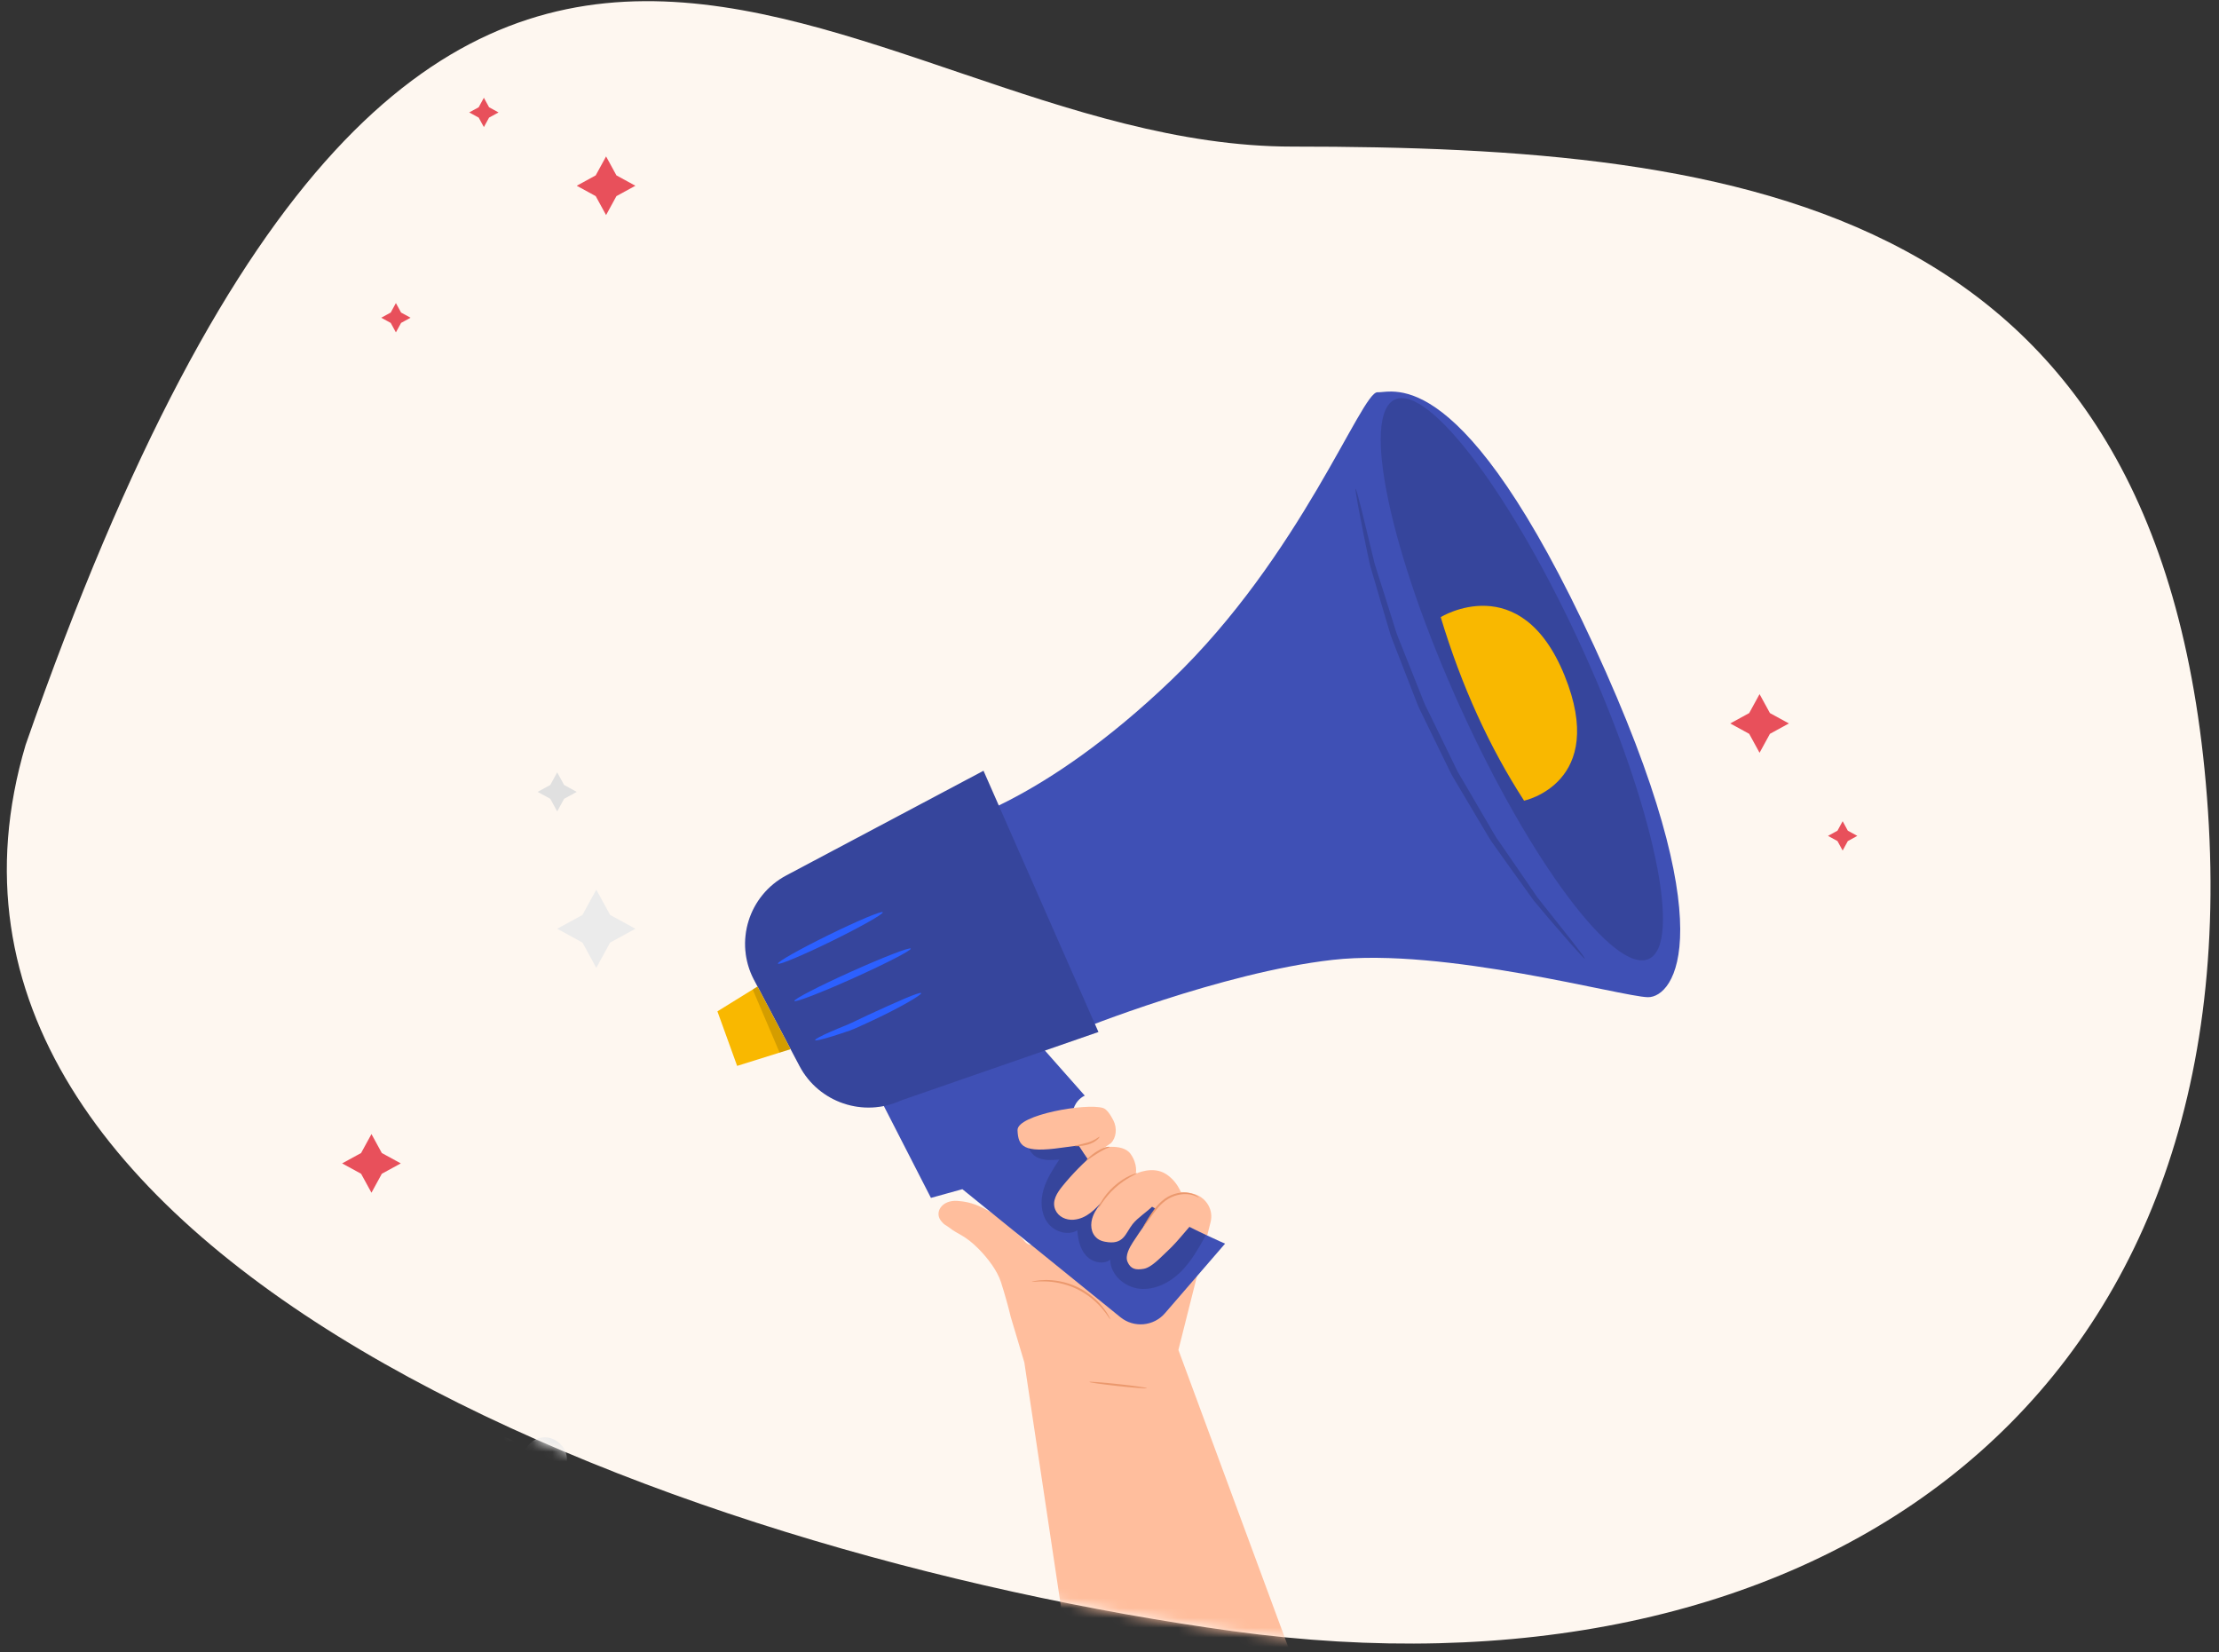 <svg xmlns="http://www.w3.org/2000/svg" xmlns:xlink="http://www.w3.org/1999/xlink" width="227" height="169" viewBox="0 0 227 169">
    <rect x="0" y="0" width="227" height="169" fill="#333333" stroke="none"/>
    <defs>
        <path id="prefix__a" d="M100.853 166.851c57.796-7.933 138.995-38.531 123.526-90.661-42.328-121.26-83.274-61.196-129.59-61.196-46.315 0-89.527 5.666-93.663 67.995-4.137 62.33 41.93 91.795 99.727 83.862z"/>
    </defs>
    <g fill="none" fill-rule="evenodd" transform="matrix(-1 0 0 1 227 0)">
        <mask id="prefix__b" fill="#fff">
            <use xlink:href="#prefix__a"/>
        </mask>
        <use fill="#FEF7F0" xlink:href="#prefix__a"/>
        <g mask="url(#prefix__b)">
            <g>
                <path fill="#F5F5F5" d="M52 0.443L50.232 3.675 47 5.443 50.232 7.211 52 10.443 53.768 7.211 57 5.443 53.768 3.675z" transform="translate(37 .557)"/>
                <path fill="#EBEBEB" d="M129 90.443L130.414 93.029 133 94.443 130.414 95.857 129 98.443 127.586 95.857 125 94.443 127.586 93.029z" transform="translate(37 .557)"/>
                <path fill="#E0E0E0" d="M133 78.443L133.707 79.736 135 80.443 133.707 81.15 133 82.443 132.293 81.15 131 80.443 132.293 79.736zM39 1.443L39.707 2.736 41 3.443 39.707 4.15 39 5.443 38.293 4.15 37 3.443 38.293 2.736z" transform="translate(37 .557)"/>
                <path fill="#EBEBEB" d="M140.957 148.297c-.206-1.062-1.236-1.892-2.3-1.853-1.055.039-2.015.927-2.158 1.988-.153-1.06-1.121-1.94-2.176-1.968-1.064-.03-2.088.81-2.284 1.873-.143.774.119 1.58.548 2.237.429.656 1.015 1.188 1.594 1.711.812.734 1.561 1.424 2.373 2.158.805-.74 1.49-1.437 2.295-2.178.575-.53 1.157-1.066 1.58-1.726.423-.66.677-1.47.528-2.242" transform="translate(37 .557)"/>
                <g>
                    <path fill="#FFBE9D" d="M67.213 99.356l1.387-4.644c.243-1.007.565-2.194.997-3.55.389-1.218 1.387-2.498 2.297-3.42 1.417-1.434 2.091-1.444 3.043-2.205.087-.056.184-.135.265-.179.198-.106.342-.247.464-.398.82-.884.032-2.252-1.635-2.122-1.254.098-3.3.455-6.628 3.873-.041.052-.085.095-.126.149-1.746 2.26-3.386-4.192-3.682-6.594-.192-1.558-1.884-2.516-3.416-1.952l-8.105 3.775c-.67-.235-1.464-.196-2.366.08-1.194.439-1.856 1.66-1.545 2.846l3.288 13.066-14.265 38.587 25.42-6.6 4.607-30.712z" transform="translate(37 .557) translate(18 39.443)"/>
                    <path fill="#3F50B5" d="M83.2 69.978l-6.433 12.551-3.217-.89-16.168 13.095c-1.376 1.115-3.393.936-4.55-.402l-6.156-7.123s12.413-5.324 14.709-9.73c2.295-4.408-.357-5.407-.357-5.407l5.842-6.61 16.33 4.516zM74.856 44.339s-9.417-2.074-22.668-14.761C38.938 16.89 32.71.042 31.088.124c-1.621.082-8.704-3.192-22.173 25.982C-4.555 55.28.75 62.055 3.43 62c2.68-.054 20.88-5.104 32.248-3.818 11.368 1.287 25.98 7.186 25.98 7.186l13.197-21.03z" transform="translate(37 .557) translate(18 39.443)"/>
                    <path fill="#3F50B5" d="M94.86 60.24l-3.212 6.082-1.44 2.725c-1.973 3.736-6.539 5.28-10.39 3.514L59.633 65.56 71.39 38.841l20.164 10.7c3.871 2.054 5.349 6.834 3.307 10.7" transform="translate(37 .557) translate(18 39.443)"/>
                    <path fill="#000" d="M94.86 60.24l-3.212 6.082-1.44 2.725c-1.973 3.736-6.539 5.28-10.39 3.514L59.633 65.56 71.39 38.841l20.164 10.7c3.871 2.054 5.349 6.834 3.307 10.7" opacity=".139" transform="translate(37 .557) translate(18 39.443)"/>
                    <path fill="#3F50B5" d="M10.003 26.637C2.834 42.441-.15 56.524 3.338 58.092c3.487 1.569 12.126-9.972 19.295-25.775C29.8 16.513 32.785 2.43 29.298.862 25.81-.706 17.172 10.833 10.003 26.637" transform="translate(37 .557) translate(18 39.443)"/>
                    <path fill="#000" d="M10.003 26.637C2.834 42.441-.15 56.524 3.338 58.092c3.487 1.569 12.126-9.972 19.295-25.775C29.8 16.513 32.785 2.43 29.298.862 25.81-.706 17.172 10.833 10.003 26.637" opacity=".139" transform="translate(37 .557) translate(18 39.443)"/>
                    <path fill="#F9B800" d="M96.592 69.028L91.122 67.317 94.507 60.909 98.61 63.448z" transform="translate(37 .557) translate(18 39.443)"/>
                    <path fill="#000" d="M94.507 60.909L91.122 67.317 92.246 67.669 94.998 61.212z" opacity=".149" transform="translate(37 .557) translate(18 39.443)"/>
                    <path fill="#2C60FF" d="M90.738 62.387c-.08.176-2.81-.88-6.098-2.36-3.289-1.48-5.889-2.822-5.809-2.998.08-.176 2.81.881 6.099 2.36 3.287 1.48 5.887 2.822 5.808 2.998M92.42 58.57c-.086.174-2.557-.863-5.518-2.315-2.963-1.453-5.294-2.771-5.208-2.944.085-.173 2.555.863 5.518 2.316 2.962 1.453 5.294 2.77 5.208 2.943M88.616 66.39c-.03.093-.679-.056-1.716-.375-.517-.159-1.131-.36-1.81-.594-.675-.244-1.375-.597-2.125-.935-2.993-1.383-5.278-2.738-5.204-2.898.09-.19 2.532.892 5.497 2.262.744.336 1.433.706 2.084.976.653.263 1.239.508 1.728.724.978.433 1.574.748 1.546.84" transform="translate(37 .557) translate(18 39.443)"/>
                    <path fill="#F9B800" d="M24.618 23.123s-8.184-5.053-12.662 5.956C7.478 40.09 16.089 41.9 16.089 41.9c3.524-5.44 6.387-11.676 8.529-18.776" transform="translate(37 .557) translate(18 39.443)"/>
                    <path fill="#000" d="M33.323 10.002c.047.008-.07.756-.32 2.103-.26 1.345-.626 3.298-1.151 5.696l-1.13 3.853-.635 2.146-.335 1.122c-.122.376-.281.745-.424 1.125l-1.849 4.75-.487 1.246c-.159.42-.384.816-.575 1.23l-1.216 2.498c-.412.842-.82 1.676-1.22 2.497-.21.405-.383.826-.616 1.211l-.683 1.152-2.608 4.385c-.213.346-.405.7-.626 1.028l-.681.957-1.303 1.827-2.347 3.269c-1.564 1.888-2.877 3.378-3.779 4.411-.907 1.03-1.426 1.584-1.463 1.553-.037-.03.41-.643 1.253-1.726l3.605-4.551 2.259-3.296 1.262-1.83.661-.956c.216-.328.403-.682.61-1.028l2.556-4.376.672-1.146c.23-.384.401-.802.608-1.206l1.208-2.48 1.21-2.479c.192-.41.417-.803.576-1.22l.49-1.235 1.874-4.703c.146-.376.309-.741.435-1.113l.346-1.11c.229-.729.45-1.438.666-2.122l1.206-3.809c.569-2.349 1.031-4.261 1.362-5.623.334-1.327.54-2.058.589-2.05" opacity=".149" transform="translate(37 .557) translate(18 39.443)"/>
                    <path fill="#000" d="M48.638 86.335c.746 1.35 1.508 2.72 2.613 3.798 1.105 1.079 2.622 1.843 4.162 1.689 1.54-.155 2.998-1.428 3.015-2.968.738.552 1.87.253 2.483-.437.612-.69.81-1.648.884-2.565 1.004.59 2.4.122 3.069-.827.67-.95.712-2.228.387-3.342-.325-1.115-.973-2.103-1.612-3.073.773.062 1.592.116 2.283-.233.692-.35 1.158-1.26.755-1.919-.237-.386-.69-.579-1.125-.714-1.211-.377-2.061-.68-3.322-.534-.293.003.505 3.31-7.408 7.835-4.67 2.67-6.184 3.29-6.184 3.29" opacity=".139" transform="translate(37 .557) translate(18 39.443)"/>
                    <path fill="#EB996E" d="M66.456 91.114c-.006.036-.532-.064-1.386-.041-.85.019-2.036.204-3.208.764-1.172.56-2.06 1.365-2.607 2.012-.553.648-.804 1.12-.836 1.101-.011-.006.04-.13.155-.342.115-.212.302-.509.569-.85.527-.683 1.425-1.53 2.63-2.104 1.207-.576 2.431-.743 3.296-.725.434.007.784.047 1.022.091.239.043.367.082.365.094" transform="translate(37 .557) translate(18 39.443)"/>
                    <path fill="#FFBE9D" d="M49.153 84.237c1.275 1.22 2.147 2.565 3.484 3.793.607.557 1.55 1.614 2.365 1.755.814.14 1.336.033 1.658-.725.261-.614-.208-1.452-.531-1.958-.852-1.33-1.666-2.37-2.304-3.404-.3-.485.088-.585.229-.36.613.633 1.529 1.181 2.078 1.87.753.945.89 2.195 2.858 1.8.26-.053.52-.143.73-.303.742-.565.773-1.547.46-2.333-.244-.617-.672-1.14-1.095-1.652.838.942 1.753 1.935 3.085 2.042.775.062 1.552-.297 1.866-1.005.394-.892-.171-1.753-.739-2.45-1.005-1.235-2.127-2.376-3.345-3.404-.454-.382-1.032-.596-1.627-.6-.689-.005-1.551.124-1.977.722-.774 1.083-.535 2.04-.535 2.04s-1.729-.871-3.118.041c-1.388.913-1.732 2.481-1.732 2.481l-1.81 1.65z" transform="translate(37 .557) translate(18 39.443)"/>
                    <path fill="#FFBE9D" d="M58.35 76.925c-.534-.536-.659-1.518-.244-2.328.294-.574.665-1.13 1.041-1.257 1.644-.552 8.828.685 8.762 2.272-.067 1.63-.59 2.348-4.489 1.787-.685-.098-1.761-.233-1.761-.233l-.941 1.406-2.367-1.647z" transform="translate(37 .557) translate(18 39.443)"/>
                    <path fill="#EB996E" d="M59.637 83.572c-.057.035-.603-1.076-1.72-2.072-1.104-1.009-2.267-1.442-2.238-1.501.008-.023.308.054.76.266.452.21 1.048.573 1.616 1.085.566.512.986 1.067 1.241 1.494.257.427.363.718.341.728M60.846 78.694c-.036.034-.51-.352-1.157-.746-.322-.197-.62-.363-.843-.463-.222-.103-.37-.132-.369-.163 0-.026.17-.047.419.028.25.07.57.223.9.425.664.404 1.098.876 1.05.919M62.052 77.219c-.005.042-.63.06-1.384-.156-.374-.114-.69-.293-.885-.462-.197-.167-.28-.306-.26-.323.038-.035.484.387 1.206.59.712.206 1.333.283 1.323.35M55.07 85.537c-.023.016-.277-.307-.655-.848-.385-.528-.876-1.317-1.676-1.897-.801-.581-1.744-.719-2.375-.627-.645.09-.981.354-1.001.317-.007-.01.069-.081.23-.18.158-.101.414-.212.747-.278.661-.136 1.668-.014 2.518.603.846.615 1.322 1.436 1.678 1.983.347.562.557.91.534.927M60.566 101.356c.006.056-1.309.244-2.936.42-1.628.176-2.952.274-2.958.218-.007-.056 1.308-.244 2.936-.42 1.627-.176 2.952-.274 2.958-.218" transform="translate(37 .557) translate(18 39.443)"/>
                </g>
                <path fill="#E8505B" d="M140.5 9.443L141.03 10.413 142 10.943 141.03 11.473 140.5 12.443 139.97 11.473 139 10.943 139.97 10.413zM149.5 30.443L150.03 31.413 151 31.943 150.03 32.473 149.5 33.443 148.97 32.473 148 31.943 148.97 31.413zM.97 84.413L0 84.943.97 85.473 1.5 86.443 2.03 85.473 3 84.943 2.03 84.413 1.5 83.443zM128 15.443L129.06 17.382 131 18.443 129.06 19.503 128 21.443 126.94 19.503 125 18.443 126.94 17.382zM10 70.443L11.061 72.382 13 73.443 11.061 74.504 10 76.443 8.939 74.504 7 73.443 8.939 72.382zM150.94 117.383L149 118.443 150.94 119.504 152 121.443 153.061 119.504 155 118.443 153.061 117.383 152 115.443z" transform="translate(37 .557)"/>
            </g>
        </g>
    </g>
</svg>
